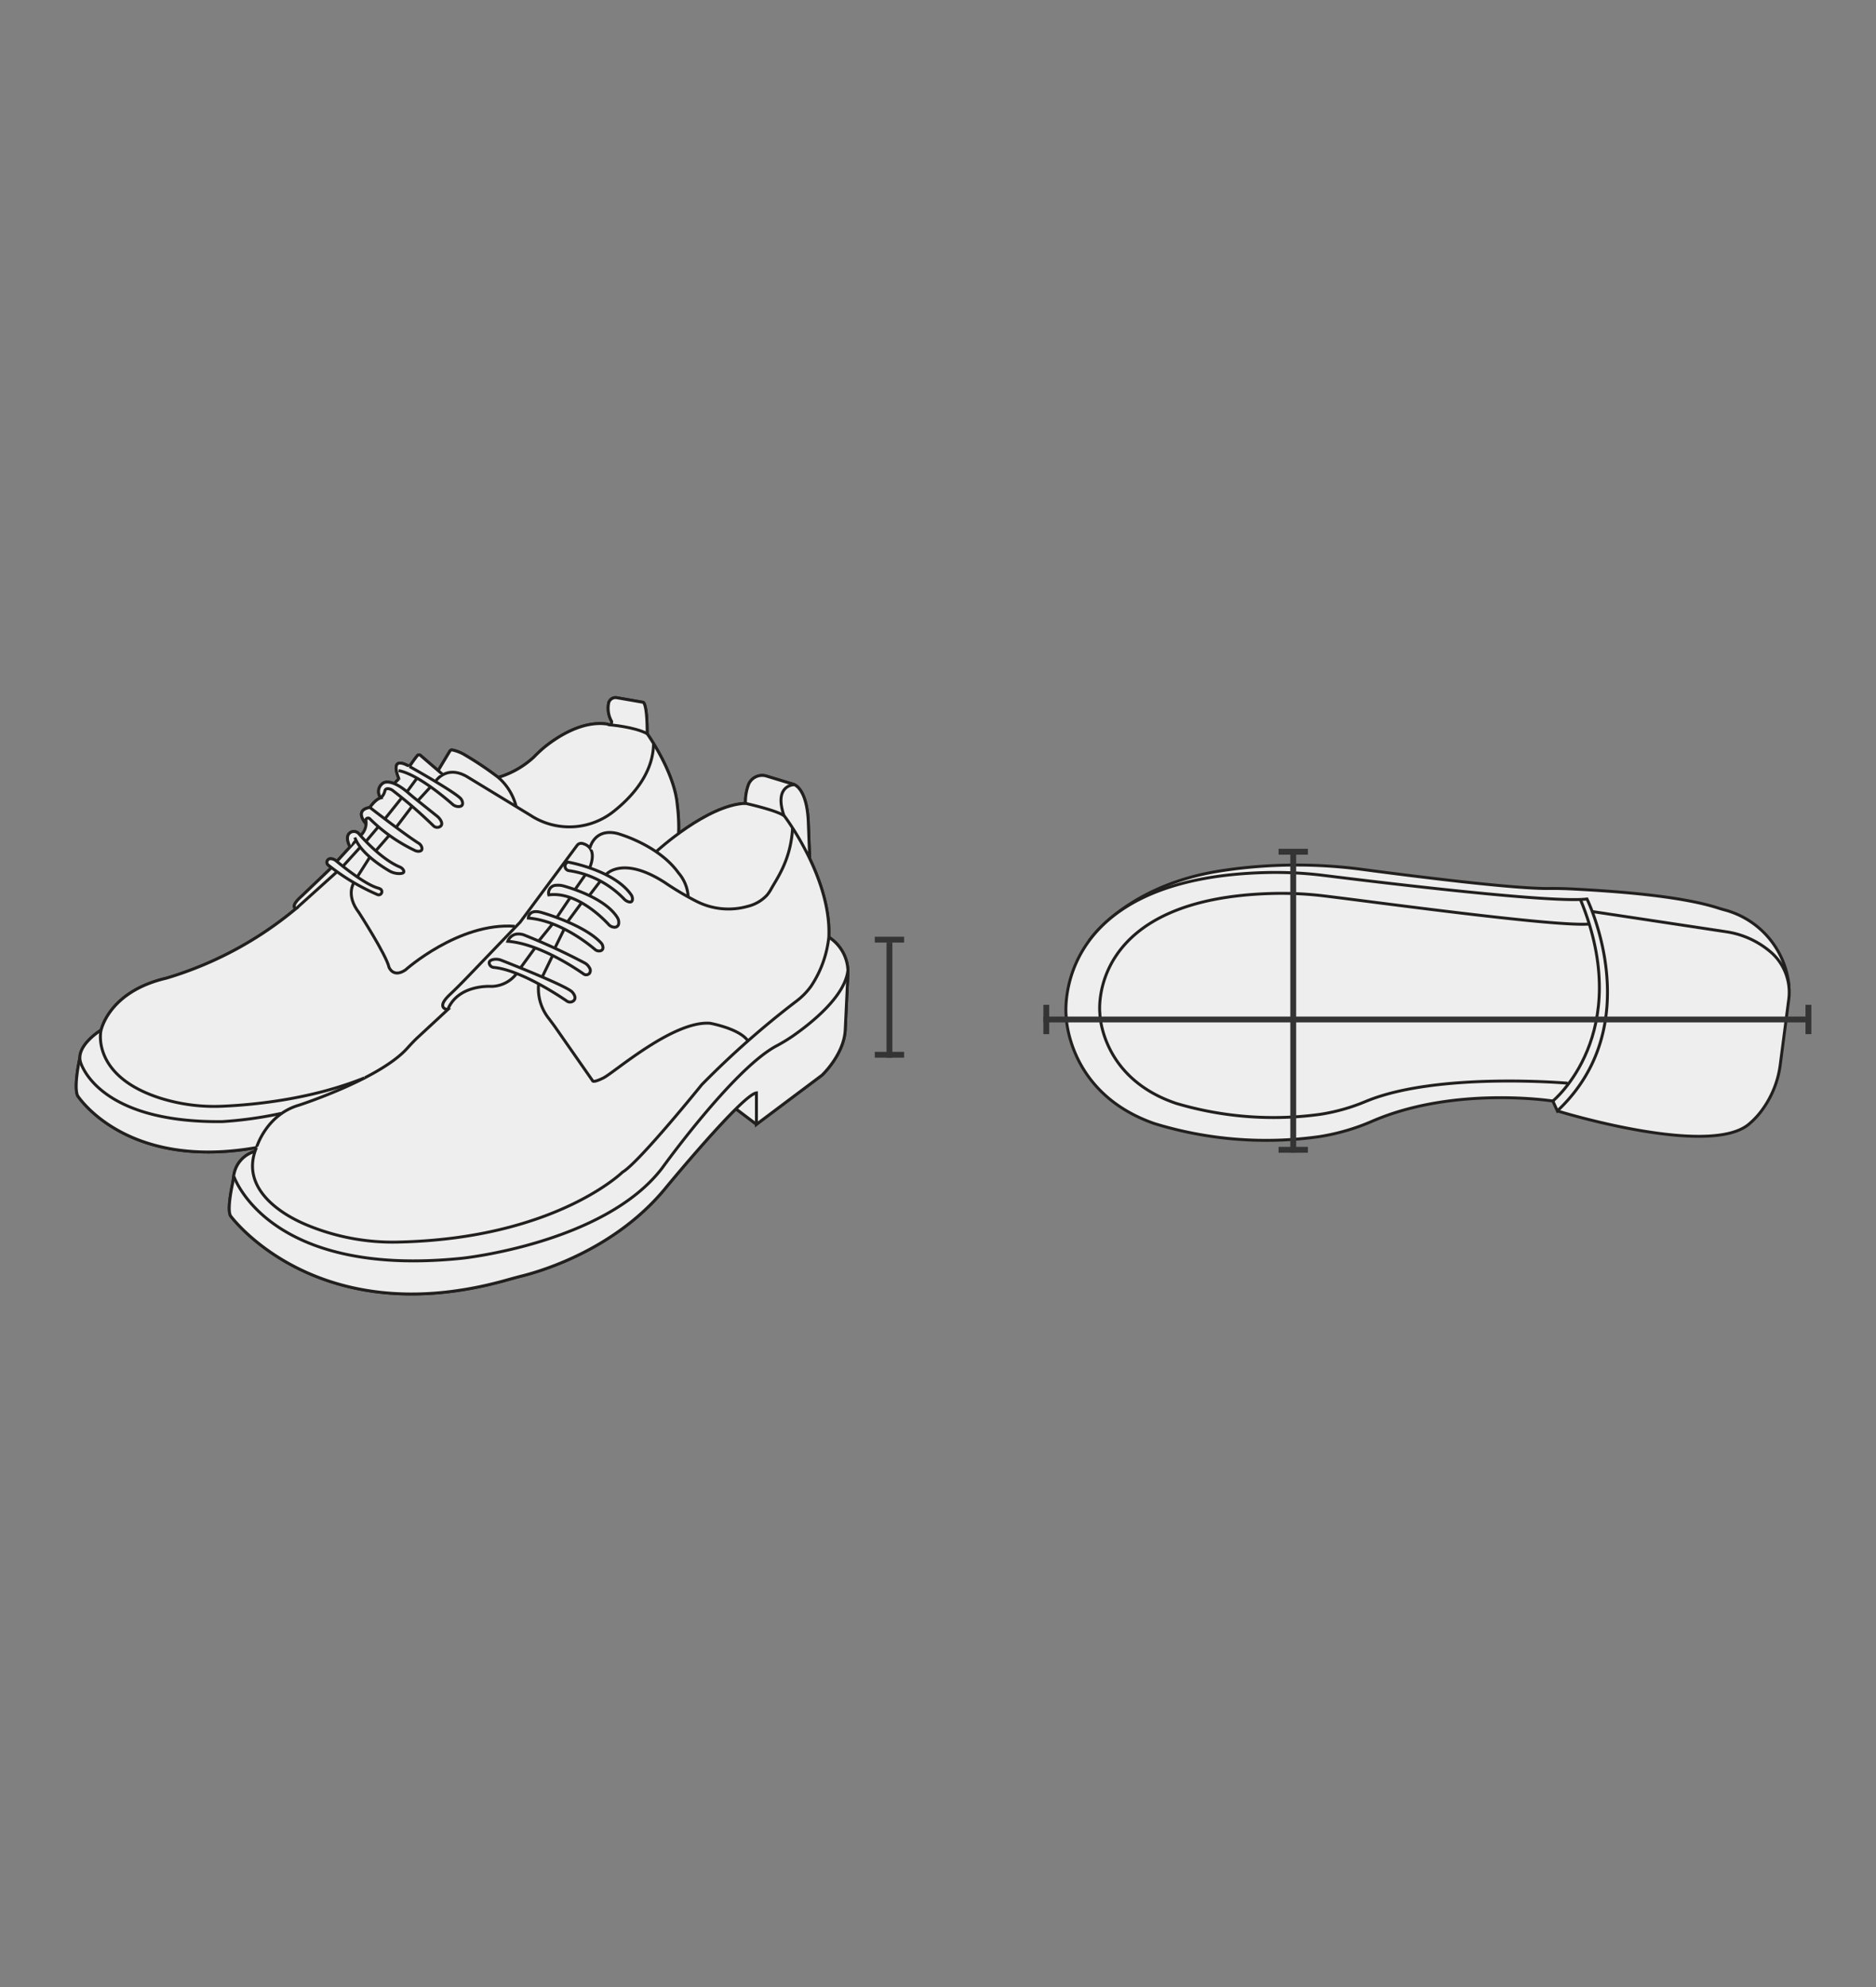 <svg xmlns="http://www.w3.org/2000/svg" width="320" height="339" viewBox="0 0 320 339">
  <rect x="0" y="0" width="320" height="339" fill="#808080" stroke="none"/>
  <g id="그룹_8015" data-name="그룹 8015" transform="translate(-20 -917)">
    <rect id="사각형_2301" data-name="사각형 2301" width="320" height="339" transform="translate(20 917)" fill="none"/>
    <g id="그룹_8013" data-name="그룹 8013" transform="translate(12293.095 -2949.77)">
      <g id="그룹_7928" data-name="그룹 7928" transform="translate(-24290.902 231.77)">
        <path id="패스_7228" data-name="패스 7228" d="M12833.93,3899.55s6.252-9.3,22.234-11.821a84.849,84.849,0,0,1,24.374-.259c9.863,1.309,26.022,3.318,31.791,3.246,1.4-.017,2.795.021,4.19.095,6.3.331,17.936,1.071,24.675,3.242.336.109.675.208,1.016.3a14.887,14.887,0,0,1,11.049,13.008" transform="translate(-630.287 -104.155)" fill="#eee" stroke="#221f1f" stroke-miterlimit="10" stroke-width="0.5"/>
        <g id="그룹_7926" data-name="그룹 7926" transform="translate(12030.808 3754)">
          <path id="패스_7229" data-name="패스 7229" d="M12263.035,3828.015l2.33-2.33.233-1.4,2.563.466.466,1.165-1.631,1.864-1.864,2.33-1.63-.7Z" transform="translate(-12213.06 -3809.161)" fill="#eee"/>
          <path id="패스_7230" data-name="패스 7230" d="M12255.457,3850.75l.7-1.165.465-2.563,3.029,1.631-3.262,2.1Z" transform="translate(-12207.112 -3827.003)" fill="#eee"/>
          <path id="패스_7231" data-name="패스 7231" d="M12281.439,3817.49l1.4-1.631,3.027-.232v1.165l-1.863,2.1Z" transform="translate(-12227.502 -3802.364)" fill="#eee"/>
          <path id="패스_7232" data-name="패스 7232" d="M12247.57,3865.05l-.232-1.863.932-.466.932.466.7-.233Z" transform="translate(-12200.74 -3839.323)" fill="#eee"/>
          <path id="패스_7233" data-name="패스 7233" d="M12232.723,3870.785l.465-.932,4.194-4.427.466.932-4.893,4.659Z" transform="translate(-12189.271 -3841.448)" fill="#eee"/>
          <path id="패스_7234" data-name="패스 7234" d="M12230.557,3827.3l16.541-18.173,12.582,3.262-25.861,18.872-3.262,1.4Z" transform="translate(-12187.569 -3797.266)" fill="#eee"/>
          <path id="패스_7235" data-name="패스 7235" d="M12552.1,4067.658l4.193-3.029.467,3.029-.932,2.8-3.729-2.8" transform="translate(-12439.913 -3997.781)" fill="#eee"/>
          <path id="패스_7236" data-name="패스 7236" d="M12510.955,3842.87l10.041-5.41,1.609-.182,6.289,2.1,1.631,3.029,2.1,3.728v1.165l-9.086,6.057-6.771,1.867Z" transform="translate(-12407.626 -3819.357)" fill="#eee"/>
          <path id="패스_7237" data-name="패스 7237" d="M12186.072,3835.513l22.6-20.969,16.542,4.427,19.8,5.825,2.33,2.33,6.989,16.774-4.659,11.184-44.035,17.008-33.549,6.756Z" transform="translate(-12141.688 -3801.514)" fill="#eee"/>
          <path id="패스_7238" data-name="패스 7238" d="M12254.381,3943.917a7.052,7.052,0,0,1,3.263,6.058l-.466,9.785c-.233,4.194-3.961,7.688-3.961,7.688l-11.183,8.388v-5.359c-2.331.233-15.378,16.076-15.378,16.076-8.46,10.427-20.906,14.208-24.574,15.133-.949.239-1.891.5-2.834.764-32.3,9-46.914-11-46.914-11-.533-.892.021-3.967.313-5.361.09-.43.151-.865.213-1.3a4.985,4.985,0,0,1,3.619-4.329" transform="translate(-12126.006 -3903.046)" fill="#eee" stroke="#221f1f" stroke-miterlimit="10" stroke-width="0.5"/>
          <path id="패스_7239" data-name="패스 7239" d="M12155.676,4004.607s5.746,17.51,39.063,14.015c0,0,24.23-2.563,34.016-15.377,0,0,12.087-16.835,19.435-20.8a29.151,29.151,0,0,0,2.771-1.668c3.169-2.2,9.149-6.913,9.487-11.436" transform="translate(-12128.804 -3923)" fill="#eee" stroke="#221f1f" stroke-miterlimit="10" stroke-width="0.5"/>
          <path id="패스_7240" data-name="패스 7240" d="M12031.43,3906.084s-1.088,4.816-.389,6.446c0,0,8.154,12.814,30.521,8.854,0,0,1.63-5.592,7.222-7.223,0,0,13.759-4.444,18.476-9.7.6-.664,1.206-1.316,1.861-1.922l5.059-4.684s-2.154-.2.358-2.562c1.179-1.111,2.313-2.27,3.435-3.44l8.555-8.91,9.714-13.1a.864.864,0,0,1,.9-.329c.918.223,2.46,1.05,1.269,4.111" transform="translate(-12030.807 -3844.634)" fill="#eee" stroke="#221f1f" stroke-miterlimit="10" stroke-width="0.5"/>
          <path id="패스_7241" data-name="패스 7241" d="M12037.328,4017.508s-4.25,2.569-3.551,5.365c0,0,2.563,10.484,24.23,10.252a67.855,67.855,0,0,0,10.018-1.4" transform="translate(-12033.076 -3960.8)" fill="#eee" stroke="#221f1f" stroke-miterlimit="10" stroke-width="0.5"/>
          <path id="패스_7242" data-name="패스 7242" d="M12317.709,3766.447l1.992-3.32a.4.4,0,0,1,.418-.192c.087.016.2.041.346.08a7.28,7.28,0,0,1,1.926.848,56.824,56.824,0,0,1,5.568,3.749,15.448,15.448,0,0,0,6.066-3.456,21.686,21.686,0,0,1,2.047-1.882c2.2-1.727,6.361-4.39,10.526-3.749,0,0,.7.466.7-.465a4.548,4.548,0,0,1-.5-3.181,1.214,1.214,0,0,1,1.379-.86l4.481.779s.7,0,.7,5.358c0,0,4.659,6.524,5.126,12.116a29.827,29.827,0,0,1,.234,4.893" transform="translate(-12255.967 -3754)" fill="#eee" stroke="#221f1f" stroke-miterlimit="10" stroke-width="0.5"/>
          <path id="패스_7243" data-name="패스 7243" d="M12490.928,3845.974s8.621-7.921,15.145-8.154" transform="translate(-12391.908 -3819.782)" fill="#eee" stroke="#221f1f" stroke-miterlimit="10" stroke-width="0.5"/>
          <path id="패스_7244" data-name="패스 7244" d="M12265.6,3829.767l-.234-6.058c-.232-6.057-2.562-6.523-2.562-6.523l-4.574-1.393a2.511,2.511,0,0,0-3.016,1.341,8.321,8.321,0,0,0-.564,3.312s6.291,1.4,6.756,2.33c0,0,7.922,10.485,7.457,20.5a18.624,18.624,0,0,1-3.014,8.341,11.87,11.87,0,0,1-2.479,2.545,151.1,151.1,0,0,0-16.178,14.277s-10.716,13.28-13.512,14.911c0,0-11.529,11.328-38.17,11.931a38.138,38.138,0,0,1-15.959-3.028c-5.756-2.48-10.873-7.039-8.312-13.1" transform="translate(-12140.489 -3802.409)" fill="#eee" stroke="#221f1f" stroke-miterlimit="10" stroke-width="0.5"/>
          <path id="패스_7245" data-name="패스 7245" d="M12365.342,3817.249a9.661,9.661,0,0,1,3.029,4.893" transform="translate(-12293.348 -3803.638)" fill="none" stroke="#221f1f" stroke-miterlimit="10" stroke-width="0.5"/>
          <path id="패스_7246" data-name="패스 7246" d="M12315.542,3796.868s1.864-3.029,5.593-.7l10.381,6.319c.164.1.327.2.491.307.089.056.216.134.376.227a12.135,12.135,0,0,0,13.584-1.074c2.893-2.29,6.73-6.313,6.777-11.559" transform="translate(-12254.266 -3782.558)" fill="none" stroke="#221f1f" stroke-miterlimit="10" stroke-width="0.5"/>
          <path id="패스_7247" data-name="패스 7247" d="M12453.686,3775.559s4.287.352,6.384,1.516" transform="translate(-12362.681 -3770.919)" fill="none" stroke="#221f1f" stroke-miterlimit="10" stroke-width="0.5"/>
          <path id="패스_7248" data-name="패스 7248" d="M12089.42,3888.7l-5.125,4.893c-2.1,1.864-.932,2.1-.932,2.1a62.268,62.268,0,0,1-22.133,11.882c-10.02,2.33-11.185,9.086-11.185,9.086s-1.56,7.626,10.12,11.368a30.675,30.675,0,0,0,10.709,1.383c5.341-.237,15.115-1.189,24.137-4.83" transform="translate(-12045.851 -3859.715)" fill="#eee" stroke="#221f1f" stroke-miterlimit="10" stroke-width="0.5"/>
          <line id="선_2826" data-name="선 2826" y1="3.613" x2="3.309" transform="translate(44.454 24.329)" fill="#eee" stroke="#221f1f" stroke-miterlimit="10" stroke-width="0.5"/>
          <path id="패스_7249" data-name="패스 7249" d="M12246.291,3862.733s-.977-1.618-.057-2.385a1.122,1.122,0,0,1,1.549.161c1.111,1.269,4.073,4.437,6.958,5.644a1.306,1.306,0,0,1,.585.454c.2.295.277.672-.639.682a3.412,3.412,0,0,1-1.765-.487c-1.49-.879-4.925-3.132-5.829-5.666" transform="translate(-12199.564 -3837.273)" fill="#eee" stroke="#221f1f" stroke-miterlimit="10" stroke-width="0.5"/>
          <path id="패스_7250" data-name="패스 7250" d="M12257.088,3843.834s-2.126-2.3.671-2.766c0,0,5.784,4.5,8.313,6.1a1.206,1.206,0,0,1,.555.762c.06.294-.014.595-.553.616a1.383,1.383,0,0,1-.658-.151,27.9,27.9,0,0,1-7.651-5.378.416.416,0,0,0-.705.145h0a2.931,2.931,0,0,1-.9,2.714" transform="translate(-12207.666 -3822.331)" fill="#eee" stroke="#221f1f" stroke-miterlimit="10" stroke-width="0.5"/>
          <path id="패스_7251" data-name="패스 7251" d="M12265.44,3823.65l.118-.118a2.325,2.325,0,0,0,.58-1.093c.09-.36.406-.393.688-.343a1.546,1.546,0,0,1,.688.323,78.82,78.82,0,0,1,6.877,5.969.926.926,0,0,0,1.132.169c.5-.307.295-.838.049-1.213a2.608,2.608,0,0,0-.562-.6l-3.73-2.984c-.4-.323-.8-.659-1.188-1-2.923-2.513-4.185-1.672-4.185-1.672a1.713,1.713,0,0,0-.466,2.563c-.932.233-1.864,1.631-1.864,1.631" transform="translate(-12213.482 -3806.544)" fill="#eee" stroke="#221f1f" stroke-miterlimit="10" stroke-width="0.5"/>
          <line id="선_2827" data-name="선 2827" y1="1.877" x2="1.792" transform="translate(54.242 12.796)" fill="none" stroke="#221f1f" stroke-miterlimit="10" stroke-width="0.5"/>
          <path id="패스_7252" data-name="패스 7252" d="M12284.877,3803.507s-1.959-4.258,1.77-2.162c0,0,.881-1.323,1.359-1.867a.357.357,0,0,1,.5-.032c.787.68,3.365,2.9,3.854,3.3" transform="translate(-12229.796 -3789.597)" fill="#eee" stroke="#221f1f" stroke-miterlimit="10" stroke-width="0.5"/>
          <path id="패스_7253" data-name="패스 7253" d="M12288.176,3808.588s6.908,3.861,8.582,5.321a1.391,1.391,0,0,1,.457.762c.068.34.007.735-.641.757a1.543,1.543,0,0,1-1.064-.4c-1.32-1.163-6.02-5.144-9.2-5.739" transform="translate(-12231.327 -3796.841)" fill="#eee" stroke="#221f1f" stroke-miterlimit="10" stroke-width="0.5"/>
          <line id="선_2828" data-name="선 2828" x1="2.179" y2="2.368" transform="translate(58.269 15.221)" fill="none" stroke="#221f1f" stroke-miterlimit="10" stroke-width="0.5"/>
          <line id="선_2829" data-name="선 2829" x1="2.75" y2="3.627" transform="translate(54.566 18.504)" fill="none" stroke="#221f1f" stroke-miterlimit="10" stroke-width="0.5"/>
          <line id="선_2830" data-name="선 2830" x1="2.289" y2="2.635" transform="translate(51.095 23.5)" fill="none" stroke="#221f1f" stroke-miterlimit="10" stroke-width="0.5"/>
          <line id="선_2831" data-name="선 2831" x1="2.152" y2="3.382" transform="translate(47.941 27.201)" fill="none" stroke="#221f1f" stroke-miterlimit="10" stroke-width="0.5"/>
          <path id="패스_7254" data-name="패스 7254" d="M12454.652,3871.779a6.756,6.756,0,0,0-1.631-3.961c-3.494-4.892-10.483-6.756-10.483-6.756-3.96-.932-4.661,2.563-4.661,2.563" transform="translate(-12350.274 -3837.897)" fill="#eee" stroke="#221f1f" stroke-miterlimit="10" stroke-width="0.5"/>
          <path id="패스_7255" data-name="패스 7255" d="M12591.724,3823s-3.6-.026-1.782,5.309" transform="translate(-12469.211 -3808.154)" fill="none" stroke="#221f1f" stroke-miterlimit="10" stroke-width="0.5"/>
          <path id="패스_7256" data-name="패스 7256" d="M12450.872,3865.228s2.795-3.262,10.019,1.4a49.55,49.55,0,0,0,5.405,3.206,12.029,12.029,0,0,0,8.727.842,6.6,6.6,0,0,0,3.289-1.92,6.271,6.271,0,0,0,.655-.962c1.027-1.864,3.413-5.045,3.7-10.485" transform="translate(-12360.473 -3835.074)" fill="none" stroke="#221f1f" stroke-miterlimit="10" stroke-width="0.5"/>
          <path id="패스_7257" data-name="패스 7257" d="M12418.767,3884.373s7.792,1.335,10.754,5.53a1.283,1.283,0,0,1,.256.809c-.018.31-.169.608-.754.406a1.726,1.726,0,0,1-.681-.452,16.311,16.311,0,0,0-9.4-4.832.758.758,0,0,1-.213-1.447Z" transform="translate(-12334.893 -3856.316)" fill="#eee" stroke="#221f1f" stroke-miterlimit="10" stroke-width="0.5"/>
          <path id="패스_7258" data-name="패스 7258" d="M12405.279,3904.343a1.311,1.311,0,0,1,1.35-1.636,3.21,3.21,0,0,1,1.173.119c1.585.442,7.151,2.185,9.155,5.36a1.529,1.529,0,0,1,.248.963.689.689,0,0,1-.793.708,1.362,1.362,0,0,1-.917-.454C12414.375,3908.189,12409.914,3903.739,12405.279,3904.343Z" transform="translate(-12324.666 -3870.694)" fill="#eee" stroke="#221f1f" stroke-miterlimit="10" stroke-width="0.5"/>
          <path id="패스_7259" data-name="패스 7259" d="M12389.161,3924.726s0-1.631,2.33-.932c0,0,7.148,2.01,10.071,5.157a1.21,1.21,0,0,1,.32.679.557.557,0,0,1-.467.689,1.055,1.055,0,0,1-.888-.248C12399.322,3929.043,12394.416,3925.131,12389.161,3924.726Z" transform="translate(-12312.042 -3887.117)" fill="#eee" stroke="#221f1f" stroke-miterlimit="10" stroke-width="0.5"/>
          <path id="패스_7260" data-name="패스 7260" d="M12372.922,3942.611a1.861,1.861,0,0,1,1.852-1.249,2.773,2.773,0,0,1,1.059.227,106.392,106.392,0,0,1,10.271,4.756,2.088,2.088,0,0,1,.72.748.842.842,0,0,1,.007,1,.753.753,0,0,1-.99.086C12384.307,3947.1,12378.176,3943.016,12372.922,3942.611Z" transform="translate(-12299.297 -3901.042)" fill="#eee" stroke="#221f1f" stroke-miterlimit="10" stroke-width="0.5"/>
          <path id="패스_7261" data-name="패스 7261" d="M12358.177,3962.119c-.061-.272.041-.562.626-.7a2.4,2.4,0,0,1,1.426.119c2.247.882,11.045,4.373,12.059,5.388,0,0,.908.907.287,1.5a.938.938,0,0,1-1.173.068c-1.681-1.148-8.039-5.31-12.462-5.737A.854.854,0,0,1,12358.177,3962.119Z" transform="translate(-12287.713 -3916.734)" fill="#eee" stroke="#221f1f" stroke-miterlimit="10" stroke-width="0.5"/>
          <line id="선_2832" data-name="선 2832" x1="1.813" y2="2.367" transform="translate(87.603 31.281)" fill="none" stroke="#221f1f" stroke-miterlimit="10" stroke-width="0.5"/>
          <line id="선_2833" data-name="선 2833" x1="2.406" y2="3.258" transform="translate(83.8 34.992)" fill="none" stroke="#221f1f" stroke-miterlimit="10" stroke-width="0.5"/>
          <line id="선_2834" data-name="선 2834" x1="1.56" y2="3.185" transform="translate(81.641 39.56)" fill="none" stroke="#221f1f" stroke-miterlimit="10" stroke-width="0.5"/>
          <line id="선_2835" data-name="선 2835" x1="1.778" y2="3.659" transform="translate(79.488 43.994)" fill="none" stroke="#221f1f" stroke-miterlimit="10" stroke-width="0.5"/>
          <path id="패스_7262" data-name="패스 7262" d="M12397.137,3980.91a8.187,8.187,0,0,0,1.768,5.941c.369.5.745.987,1.1,1.494l6.326,9.067s0,.465,1.864-.466,11.882-9.786,18.173-9.319c0,0,5.022.891,6.471,3.009" transform="translate(-12318.26 -3932.078)" fill="none" stroke="#221f1f" stroke-miterlimit="10" stroke-width="0.5"/>
          <line id="선_2836" data-name="선 2836" x1="1.804" y2="2.588" transform="translate(85.078 30.165)" fill="none" stroke="#221f1f" stroke-miterlimit="10" stroke-width="0.5"/>
          <line id="선_2837" data-name="선 2837" x1="2.303" y2="3.413" transform="translate(81.966 34.104)" fill="none" stroke="#221f1f" stroke-miterlimit="10" stroke-width="0.5"/>
          <line id="선_2838" data-name="선 2838" x1="2.389" y2="2.946" transform="translate(78.877 38.591)" fill="none" stroke="#221f1f" stroke-miterlimit="10" stroke-width="0.5"/>
          <line id="선_2839" data-name="선 2839" x1="2.444" y2="3.362" transform="translate(75.782 42.745)" fill="none" stroke="#221f1f" stroke-miterlimit="10" stroke-width="0.5"/>
          <path id="패스_7263" data-name="패스 7263" d="M12337.035,3972.7a5.5,5.5,0,0,1-4.295,2.194s-5.658-.422-7.455,3.96" transform="translate(-12261.913 -3925.632)" fill="none" stroke="#221f1f" stroke-miterlimit="10" stroke-width="0.5"/>
          <line id="선_2840" data-name="선 2840" y1="6.291" x2="6.99" transform="translate(37.512 29.688)" fill="#eee" stroke="#221f1f" stroke-miterlimit="10" stroke-width="0.5"/>
          <line id="선_2841" data-name="선 2841" y1="3.272" x2="2.974" transform="translate(45.488 25.502)" fill="#eee" stroke="#221f1f" stroke-miterlimit="10" stroke-width="0.5"/>
          <line id="선_2842" data-name="선 2842" y1="2.481" x2="2.091" transform="translate(49.421 22.054)" fill="#eee" stroke="#221f1f" stroke-miterlimit="10" stroke-width="0.5"/>
          <line id="선_2843" data-name="선 2843" y1="3.608" x2="2.887" transform="translate(52.646 17.085)" fill="#eee" stroke="#221f1f" stroke-miterlimit="10" stroke-width="0.5"/>
          <line id="선_2844" data-name="선 2844" y1="2.323" x2="1.713" transform="translate(56.42 13.735)" fill="none" stroke="#221f1f" stroke-miterlimit="10" stroke-width="0.5"/>
          <line id="선_2845" data-name="선 2845" x1="1.251" y2="1.885" transform="translate(58.691 10.912)" fill="#eee"/>
          <line id="선_2846" data-name="선 2846" x2="3.495" y2="2.641" transform="translate(112.533 70.149)" fill="#eee" stroke="#221f1f" stroke-miterlimit="10" stroke-width="0.5"/>
          <path id="패스_7264" data-name="패스 7264" d="M12249.27,3900.628s-1.477,2.094.854,5.122c0,0,4.66,7.222,5.125,9.319,0,0,.7,1.864,2.795.466,0,0,9.088-8.155,18.64-7.456" transform="translate(-12201.895 -3869.073)" fill="#eee" stroke="#221f1f" stroke-miterlimit="10" stroke-width="0.5"/>
          <path id="패스_7265" data-name="패스 7265" d="M12230.174,3881.7a1.545,1.545,0,0,1,.941.369c1.114.926,4.971,4.04,7.146,4.633a2.469,2.469,0,0,1,.35.136.54.54,0,0,1-.445.983,36.8,36.8,0,0,1-8.387-5.03.608.608,0,0,1,.361-1.093Z" transform="translate(-12186.771 -3854.216)" fill="#eee" stroke="#221f1f" stroke-miterlimit="10" stroke-width="0.5"/>
          <path id="패스_7266" data-name="패스 7266" d="M12520.765,3853.26" transform="translate(-12415.325 -3831.899)" fill="#eee"/>
        </g>
        <g id="그룹_7927" data-name="그룹 7927" transform="translate(12030.808 3754)">
          <path id="패스_7267" data-name="패스 7267" d="M12263.035,3828.015l2.33-2.33.233-1.4,2.563.466.466,1.165-1.631,1.864-1.864,2.33-1.63-.7Z" transform="translate(-12213.06 -3809.161)" fill="#eee"/>
          <path id="패스_7268" data-name="패스 7268" d="M12255.457,3850.75l.7-1.165.465-2.563,3.029,1.631-3.262,2.1Z" transform="translate(-12207.112 -3827.003)" fill="#eee"/>
          <path id="패스_7269" data-name="패스 7269" d="M12281.439,3817.49l1.4-1.631,3.027-.232v1.165l-1.863,2.1Z" transform="translate(-12227.502 -3802.364)" fill="#eee"/>
          <path id="패스_7270" data-name="패스 7270" d="M12247.57,3865.05l-.232-1.863.932-.466.932.466.7-.233Z" transform="translate(-12200.74 -3839.323)" fill="#eee"/>
          <path id="패스_7271" data-name="패스 7271" d="M12232.723,3870.785l.465-.932,4.194-4.427.466.932-4.893,4.659Z" transform="translate(-12189.271 -3841.448)" fill="#eee"/>
          <path id="패스_7272" data-name="패스 7272" d="M12230.557,3827.3l16.541-18.173,12.582,3.262-25.861,18.872-3.262,1.4Z" transform="translate(-12187.569 -3797.266)" fill="#eee"/>
          <path id="패스_7273" data-name="패스 7273" d="M12552.1,4067.658l4.193-3.029.467,3.029-.932,2.8-3.729-2.8" transform="translate(-12439.913 -3997.781)" fill="#eee"/>
          <path id="패스_7274" data-name="패스 7274" d="M12510.955,3842.87l10.041-5.41,1.609-.182,6.289,2.1,1.631,3.029,2.1,3.728v1.165l-9.086,6.057-6.771,1.867Z" transform="translate(-12407.626 -3819.357)" fill="#eee"/>
          <path id="패스_7275" data-name="패스 7275" d="M12186.072,3835.513l22.6-20.969,16.542,4.427,19.8,5.825,2.33,2.33,6.989,16.774-4.659,11.184-44.035,17.008-33.549,6.756Z" transform="translate(-12141.688 -3801.514)" fill="#eee"/>
          <path id="패스_7276" data-name="패스 7276" d="M12254.381,3943.917a7.052,7.052,0,0,1,3.263,6.058l-.466,9.785c-.233,4.194-3.961,7.688-3.961,7.688l-11.183,8.388v-5.359c-2.331.233-15.378,16.076-15.378,16.076-8.46,10.427-20.906,14.208-24.574,15.133-.949.239-1.891.5-2.834.764-32.3,9-46.914-11-46.914-11-.533-.892.021-3.967.313-5.361.09-.43.151-.865.213-1.3a4.985,4.985,0,0,1,3.619-4.329" transform="translate(-12126.006 -3903.046)" fill="#eee" stroke="#221f1f" stroke-miterlimit="10" stroke-width="0.5"/>
          <path id="패스_7277" data-name="패스 7277" d="M12155.676,4004.607s5.746,17.51,39.063,14.015c0,0,24.23-2.563,34.016-15.377,0,0,12.087-16.835,19.435-20.8a29.151,29.151,0,0,0,2.771-1.668c3.169-2.2,9.149-6.913,9.487-11.436" transform="translate(-12128.804 -3923)" fill="#eee" stroke="#221f1f" stroke-miterlimit="10" stroke-width="0.5"/>
          <path id="패스_7278" data-name="패스 7278" d="M12031.43,3906.084s-1.088,4.816-.389,6.446c0,0,8.154,12.814,30.521,8.854,0,0,1.63-5.592,7.222-7.223,0,0,13.759-4.444,18.476-9.7.6-.664,1.206-1.316,1.861-1.922l5.059-4.684s-2.154-.2.358-2.562c1.179-1.111,2.313-2.27,3.435-3.44l8.555-8.91,9.714-13.1a.864.864,0,0,1,.9-.329c.918.223,2.46,1.05,1.269,4.111" transform="translate(-12030.807 -3844.634)" fill="#eee" stroke="#221f1f" stroke-miterlimit="10" stroke-width="0.5"/>
          <path id="패스_7279" data-name="패스 7279" d="M12037.328,4017.508s-4.25,2.569-3.551,5.365c0,0,2.563,10.484,24.23,10.252a67.855,67.855,0,0,0,10.018-1.4" transform="translate(-12033.076 -3960.8)" fill="#eee" stroke="#221f1f" stroke-miterlimit="10" stroke-width="0.5"/>
          <path id="패스_7280" data-name="패스 7280" d="M12317.709,3766.447l1.992-3.32a.4.4,0,0,1,.418-.192c.087.016.2.041.346.08a7.28,7.28,0,0,1,1.926.848,56.824,56.824,0,0,1,5.568,3.749,15.448,15.448,0,0,0,6.066-3.456,21.686,21.686,0,0,1,2.047-1.882c2.2-1.727,6.361-4.39,10.526-3.749,0,0,.7.466.7-.465a4.548,4.548,0,0,1-.5-3.181,1.214,1.214,0,0,1,1.379-.86l4.481.779s.7,0,.7,5.358c0,0,4.659,6.524,5.126,12.116a29.827,29.827,0,0,1,.234,4.893" transform="translate(-12255.967 -3754)" fill="#eee" stroke="#221f1f" stroke-miterlimit="10" stroke-width="0.5"/>
          <path id="패스_7281" data-name="패스 7281" d="M12490.928,3845.974s8.621-7.921,15.145-8.154" transform="translate(-12391.908 -3819.782)" fill="#eee" stroke="#221f1f" stroke-miterlimit="10" stroke-width="0.5"/>
          <path id="패스_7282" data-name="패스 7282" d="M12265.6,3829.767l-.234-6.058c-.232-6.057-2.562-6.523-2.562-6.523l-4.574-1.393a2.511,2.511,0,0,0-3.016,1.341,8.321,8.321,0,0,0-.564,3.312s6.291,1.4,6.756,2.33c0,0,7.922,10.485,7.457,20.5a18.624,18.624,0,0,1-3.014,8.341,11.87,11.87,0,0,1-2.479,2.545,151.1,151.1,0,0,0-16.178,14.277s-10.716,13.28-13.512,14.911c0,0-11.529,11.328-38.17,11.931a38.138,38.138,0,0,1-15.959-3.028c-5.756-2.48-10.873-7.039-8.312-13.1" transform="translate(-12140.489 -3802.409)" fill="#eee" stroke="#221f1f" stroke-miterlimit="10" stroke-width="0.5"/>
          <path id="패스_7283" data-name="패스 7283" d="M12365.342,3817.249a9.661,9.661,0,0,1,3.029,4.893" transform="translate(-12293.348 -3803.638)" fill="none" stroke="#221f1f" stroke-miterlimit="10" stroke-width="0.5"/>
          <path id="패스_7284" data-name="패스 7284" d="M12315.542,3796.868s1.864-3.029,5.593-.7l10.381,6.319c.164.1.327.2.491.307.089.056.216.134.376.227a12.135,12.135,0,0,0,13.584-1.074c2.893-2.29,6.73-6.313,6.777-11.559" transform="translate(-12254.266 -3782.558)" fill="none" stroke="#221f1f" stroke-miterlimit="10" stroke-width="0.5"/>
          <path id="패스_7285" data-name="패스 7285" d="M12453.686,3775.559s4.287.352,6.384,1.516" transform="translate(-12362.681 -3770.919)" fill="none" stroke="#221f1f" stroke-miterlimit="10" stroke-width="0.5"/>
          <path id="패스_7286" data-name="패스 7286" d="M12089.42,3888.7l-5.125,4.893c-2.1,1.864-.932,2.1-.932,2.1a62.268,62.268,0,0,1-22.133,11.882c-10.02,2.33-11.185,9.086-11.185,9.086s-1.56,7.626,10.12,11.368a30.675,30.675,0,0,0,10.709,1.383c5.341-.237,15.115-1.189,24.137-4.83" transform="translate(-12045.851 -3859.715)" fill="#eee" stroke="#221f1f" stroke-miterlimit="10" stroke-width="0.5"/>
          <line id="선_2847" data-name="선 2847" y1="3.613" x2="3.309" transform="translate(44.454 24.329)" fill="#eee" stroke="#221f1f" stroke-miterlimit="10" stroke-width="0.5"/>
          <path id="패스_7287" data-name="패스 7287" d="M12246.291,3862.733s-.977-1.618-.057-2.385a1.122,1.122,0,0,1,1.549.161c1.111,1.269,4.073,4.437,6.958,5.644a1.306,1.306,0,0,1,.585.454c.2.295.277.672-.639.682a3.412,3.412,0,0,1-1.765-.487c-1.49-.879-4.925-3.132-5.829-5.666" transform="translate(-12199.564 -3837.273)" fill="#eee" stroke="#221f1f" stroke-miterlimit="10" stroke-width="0.5"/>
          <path id="패스_7288" data-name="패스 7288" d="M12257.088,3843.834s-2.126-2.3.671-2.766c0,0,5.784,4.5,8.313,6.1a1.206,1.206,0,0,1,.555.762c.06.294-.014.595-.553.616a1.383,1.383,0,0,1-.658-.151,27.9,27.9,0,0,1-7.651-5.378.416.416,0,0,0-.705.145h0a2.931,2.931,0,0,1-.9,2.714" transform="translate(-12207.666 -3822.331)" fill="#eee" stroke="#221f1f" stroke-miterlimit="10" stroke-width="0.5"/>
          <path id="패스_7289" data-name="패스 7289" d="M12265.44,3823.65l.118-.118a2.325,2.325,0,0,0,.58-1.093c.09-.36.406-.393.688-.343a1.546,1.546,0,0,1,.688.323,78.82,78.82,0,0,1,6.877,5.969.926.926,0,0,0,1.132.169c.5-.307.295-.838.049-1.213a2.608,2.608,0,0,0-.562-.6l-3.73-2.984c-.4-.323-.8-.659-1.188-1-2.923-2.513-4.185-1.672-4.185-1.672a1.713,1.713,0,0,0-.466,2.563c-.932.233-1.864,1.631-1.864,1.631" transform="translate(-12213.482 -3806.544)" fill="#eee" stroke="#221f1f" stroke-miterlimit="10" stroke-width="0.5"/>
          <line id="선_2848" data-name="선 2848" y1="1.877" x2="1.792" transform="translate(54.242 12.796)" fill="none" stroke="#221f1f" stroke-miterlimit="10" stroke-width="0.5"/>
          <path id="패스_7290" data-name="패스 7290" d="M12284.877,3803.507s-1.959-4.258,1.77-2.162c0,0,.881-1.323,1.359-1.867a.357.357,0,0,1,.5-.032c.787.68,3.365,2.9,3.854,3.3" transform="translate(-12229.796 -3789.597)" fill="#eee" stroke="#221f1f" stroke-miterlimit="10" stroke-width="0.5"/>
          <path id="패스_7291" data-name="패스 7291" d="M12288.176,3808.588s6.908,3.861,8.582,5.321a1.391,1.391,0,0,1,.457.762c.068.34.007.735-.641.757a1.543,1.543,0,0,1-1.064-.4c-1.32-1.163-6.02-5.144-9.2-5.739" transform="translate(-12231.327 -3796.841)" fill="#eee" stroke="#221f1f" stroke-miterlimit="10" stroke-width="0.5"/>
          <line id="선_2849" data-name="선 2849" x1="2.179" y2="2.368" transform="translate(58.269 15.221)" fill="none" stroke="#221f1f" stroke-miterlimit="10" stroke-width="0.5"/>
          <line id="선_2850" data-name="선 2850" x1="2.75" y2="3.627" transform="translate(54.566 18.504)" fill="none" stroke="#221f1f" stroke-miterlimit="10" stroke-width="0.5"/>
          <line id="선_2851" data-name="선 2851" x1="2.289" y2="2.635" transform="translate(51.095 23.5)" fill="none" stroke="#221f1f" stroke-miterlimit="10" stroke-width="0.5"/>
          <line id="선_2852" data-name="선 2852" x1="2.152" y2="3.382" transform="translate(47.941 27.201)" fill="none" stroke="#221f1f" stroke-miterlimit="10" stroke-width="0.5"/>
          <path id="패스_7292" data-name="패스 7292" d="M12454.652,3871.779a6.756,6.756,0,0,0-1.631-3.961c-3.494-4.892-10.483-6.756-10.483-6.756-3.96-.932-4.661,2.563-4.661,2.563" transform="translate(-12350.274 -3837.897)" fill="#eee" stroke="#221f1f" stroke-miterlimit="10" stroke-width="0.5"/>
          <path id="패스_7293" data-name="패스 7293" d="M12591.724,3823s-3.6-.026-1.782,5.309" transform="translate(-12469.211 -3808.154)" fill="none" stroke="#221f1f" stroke-miterlimit="10" stroke-width="0.5"/>
          <path id="패스_7294" data-name="패스 7294" d="M12450.872,3865.228s2.795-3.262,10.019,1.4a49.55,49.55,0,0,0,5.405,3.206,12.029,12.029,0,0,0,8.727.842,6.6,6.6,0,0,0,3.289-1.92,6.271,6.271,0,0,0,.655-.962c1.027-1.864,3.413-5.045,3.7-10.485" transform="translate(-12360.473 -3835.074)" fill="none" stroke="#221f1f" stroke-miterlimit="10" stroke-width="0.5"/>
          <path id="패스_7295" data-name="패스 7295" d="M12418.767,3884.373s7.792,1.335,10.754,5.53a1.283,1.283,0,0,1,.256.809c-.018.31-.169.608-.754.406a1.726,1.726,0,0,1-.681-.452,16.311,16.311,0,0,0-9.4-4.832.758.758,0,0,1-.213-1.447Z" transform="translate(-12334.893 -3856.316)" fill="#eee" stroke="#221f1f" stroke-miterlimit="10" stroke-width="0.5"/>
          <path id="패스_7296" data-name="패스 7296" d="M12405.279,3904.343a1.311,1.311,0,0,1,1.35-1.636,3.21,3.21,0,0,1,1.173.119c1.585.442,7.151,2.185,9.155,5.36a1.529,1.529,0,0,1,.248.963.689.689,0,0,1-.793.708,1.362,1.362,0,0,1-.917-.454C12414.375,3908.189,12409.914,3903.739,12405.279,3904.343Z" transform="translate(-12324.666 -3870.694)" fill="#eee" stroke="#221f1f" stroke-miterlimit="10" stroke-width="0.5"/>
          <path id="패스_7297" data-name="패스 7297" d="M12389.161,3924.726s0-1.631,2.33-.932c0,0,7.148,2.01,10.071,5.157a1.21,1.21,0,0,1,.32.679.557.557,0,0,1-.467.689,1.055,1.055,0,0,1-.888-.248C12399.322,3929.043,12394.416,3925.131,12389.161,3924.726Z" transform="translate(-12312.042 -3887.117)" fill="#eee" stroke="#221f1f" stroke-miterlimit="10" stroke-width="0.5"/>
          <path id="패스_7298" data-name="패스 7298" d="M12372.922,3942.611a1.861,1.861,0,0,1,1.852-1.249,2.773,2.773,0,0,1,1.059.227,106.392,106.392,0,0,1,10.271,4.756,2.088,2.088,0,0,1,.72.748.842.842,0,0,1,.007,1,.753.753,0,0,1-.99.086C12384.307,3947.1,12378.176,3943.016,12372.922,3942.611Z" transform="translate(-12299.297 -3901.042)" fill="#eee" stroke="#221f1f" stroke-miterlimit="10" stroke-width="0.5"/>
          <path id="패스_7299" data-name="패스 7299" d="M12358.177,3962.119c-.061-.272.041-.562.626-.7a2.4,2.4,0,0,1,1.426.119c2.247.882,11.045,4.373,12.059,5.388,0,0,.908.907.287,1.5a.938.938,0,0,1-1.173.068c-1.681-1.148-8.039-5.31-12.462-5.737A.854.854,0,0,1,12358.177,3962.119Z" transform="translate(-12287.713 -3916.734)" fill="#eee" stroke="#221f1f" stroke-miterlimit="10" stroke-width="0.5"/>
          <line id="선_2853" data-name="선 2853" x1="1.813" y2="2.367" transform="translate(87.603 31.281)" fill="none" stroke="#221f1f" stroke-miterlimit="10" stroke-width="0.5"/>
          <line id="선_2854" data-name="선 2854" x1="2.406" y2="3.258" transform="translate(83.8 34.992)" fill="none" stroke="#221f1f" stroke-miterlimit="10" stroke-width="0.5"/>
          <line id="선_2855" data-name="선 2855" x1="1.56" y2="3.185" transform="translate(81.641 39.56)" fill="none" stroke="#221f1f" stroke-miterlimit="10" stroke-width="0.5"/>
          <line id="선_2856" data-name="선 2856" x1="1.778" y2="3.659" transform="translate(79.488 43.994)" fill="none" stroke="#221f1f" stroke-miterlimit="10" stroke-width="0.5"/>
          <path id="패스_7300" data-name="패스 7300" d="M12397.137,3980.91a8.187,8.187,0,0,0,1.768,5.941c.369.5.745.987,1.1,1.494l6.326,9.067s0,.465,1.864-.466,11.882-9.786,18.173-9.319c0,0,5.022.891,6.471,3.009" transform="translate(-12318.26 -3932.078)" fill="none" stroke="#221f1f" stroke-miterlimit="10" stroke-width="0.5"/>
          <line id="선_2857" data-name="선 2857" x1="1.804" y2="2.588" transform="translate(85.078 30.165)" fill="none" stroke="#221f1f" stroke-miterlimit="10" stroke-width="0.5"/>
          <line id="선_2858" data-name="선 2858" x1="2.303" y2="3.413" transform="translate(81.966 34.104)" fill="none" stroke="#221f1f" stroke-miterlimit="10" stroke-width="0.5"/>
          <line id="선_2859" data-name="선 2859" x1="2.389" y2="2.946" transform="translate(78.877 38.591)" fill="none" stroke="#221f1f" stroke-miterlimit="10" stroke-width="0.5"/>
          <line id="선_2860" data-name="선 2860" x1="2.444" y2="3.362" transform="translate(75.782 42.745)" fill="none" stroke="#221f1f" stroke-miterlimit="10" stroke-width="0.5"/>
          <path id="패스_7301" data-name="패스 7301" d="M12337.035,3972.7a5.5,5.5,0,0,1-4.295,2.194s-5.658-.422-7.455,3.96" transform="translate(-12261.913 -3925.632)" fill="none" stroke="#221f1f" stroke-miterlimit="10" stroke-width="0.5"/>
          <line id="선_2861" data-name="선 2861" y1="6.291" x2="6.99" transform="translate(37.512 29.688)" fill="#eee" stroke="#221f1f" stroke-miterlimit="10" stroke-width="0.5"/>
          <line id="선_2862" data-name="선 2862" y1="3.272" x2="2.974" transform="translate(45.488 25.502)" fill="#eee" stroke="#221f1f" stroke-miterlimit="10" stroke-width="0.5"/>
          <line id="선_2863" data-name="선 2863" y1="2.481" x2="2.091" transform="translate(49.421 22.054)" fill="#eee" stroke="#221f1f" stroke-miterlimit="10" stroke-width="0.5"/>
          <line id="선_2864" data-name="선 2864" y1="3.608" x2="2.887" transform="translate(52.646 17.085)" fill="#eee" stroke="#221f1f" stroke-miterlimit="10" stroke-width="0.5"/>
          <line id="선_2865" data-name="선 2865" y1="2.323" x2="1.713" transform="translate(56.42 13.735)" fill="none" stroke="#221f1f" stroke-miterlimit="10" stroke-width="0.5"/>
          <line id="선_2866" data-name="선 2866" x1="1.251" y2="1.885" transform="translate(58.691 10.912)" fill="#eee"/>
          <line id="선_2867" data-name="선 2867" x2="3.495" y2="2.641" transform="translate(112.533 70.149)" fill="#eee" stroke="#221f1f" stroke-miterlimit="10" stroke-width="0.5"/>
          <path id="패스_7302" data-name="패스 7302" d="M12249.27,3900.628s-1.477,2.094.854,5.122c0,0,4.66,7.222,5.125,9.319,0,0,.7,1.864,2.795.466,0,0,9.088-8.155,18.64-7.456" transform="translate(-12201.895 -3869.073)" fill="#eee" stroke="#221f1f" stroke-miterlimit="10" stroke-width="0.5"/>
          <path id="패스_7303" data-name="패스 7303" d="M12230.174,3881.7a1.545,1.545,0,0,1,.941.369c1.114.926,4.971,4.04,7.146,4.633a2.469,2.469,0,0,1,.35.136.54.54,0,0,1-.445.983,36.8,36.8,0,0,1-8.387-5.03.608.608,0,0,1,.361-1.093Z" transform="translate(-12186.771 -3854.216)" fill="#eee" stroke="#221f1f" stroke-miterlimit="10" stroke-width="0.5"/>
          <path id="패스_7304" data-name="패스 7304" d="M12520.765,3853.26" transform="translate(-12415.325 -3831.899)" fill="#eee"/>
        </g>
        <path id="패스_7305" data-name="패스 7305" d="M13204.783,3957.49s25.734,7.965,32.627,2.3a13.677,13.677,0,0,0,2.605-2.887,16.626,16.626,0,0,0,2.8-7.352l1.438-11.064a9.089,9.089,0,0,0-2.912-7.96q-.114-.1-.234-.2a15.031,15.031,0,0,0-7.545-3.4l-22.932-3.459" transform="translate(-921.332 -132.989)" fill="#eee" stroke="#221f1f" stroke-miterlimit="10" stroke-width="0.5"/>
        <path id="패스_7306" data-name="패스 7306" d="M13384.87,3969.844" transform="translate(-1062.664 -169.393)" fill="#eee" stroke="#221f1f" stroke-miterlimit="10" stroke-width="0.5"/>
        <path id="패스_7307" data-name="패스 7307" d="M12830.287,3935.392a64.861,64.861,0,0,0,28.312,2.221,37.02,37.02,0,0,0,8.954-2.636c14.019-6.042,30.748-3.415,30.748-3.415l.765,1.685c15.625-14.706,5.055-36.152,5.055-36.152-5.654.754-34.512-2.72-44.691-3.991a67.1,67.1,0,0,0-9.744-.523c-37.037.787-34.41,24.428-34.41,24.428S12815.427,3930.183,12830.287,3935.392Z" transform="translate(-615.614 -108.747)" fill="#eee" stroke="#221f1f" stroke-miterlimit="10" stroke-width="0.5"/>
        <path id="패스_7308" data-name="패스 7308" d="M12925.389,3914.381c-5.957.431-36.192-3.728-45.028-4.793a60.4,60.4,0,0,0-8.459-.437c-32.147.659-29.867,20.441-29.867,20.441s.133,11.023,13.03,15.381a58.34,58.34,0,0,0,24.576,1.859,33.044,33.044,0,0,0,7.772-2.206c12.168-5.056,34.423-3.1,34.423-3.1" transform="translate(-636.62 -121.752)" fill="#eee" stroke="#221f1f" stroke-miterlimit="10" stroke-width="0.5"/>
        <path id="패스_7309" data-name="패스 7309" d="M13201.223,3948.543s14.092-11.489,4.723-34.339" transform="translate(-918.538 -125.727)" fill="none" stroke="#221f1f" stroke-miterlimit="10" stroke-width="0.5"/>
      </g>
      <g id="그룹_7933" data-name="그룹 7933" transform="translate(-8854.624 21540.172) rotate(90)">
        <line id="선_2771" data-name="선 2771" y2="129.996" transform="translate(-17499.5 3110.5)" fill="none" stroke="#343434" stroke-width="1"/>
        <line id="선_2772" data-name="선 2772" y2="5" transform="translate(-17497 3110) rotate(90)" fill="none" stroke="#343434" stroke-width="1"/>
        <line id="선_2773" data-name="선 2773" y2="5" transform="translate(-17497 3239.996) rotate(90)" fill="none" stroke="#343434" stroke-width="1"/>
      </g>
      <g id="그룹_7808" data-name="그룹 7808" transform="translate(5378.123 917.053)">
        <line id="선_2771-2" data-name="선 2771" y2="19.635" transform="translate(-17499.5 3110.5)" fill="none" stroke="#343434" stroke-width="1"/>
        <line id="선_2772-2" data-name="선 2772" y2="5" transform="translate(-17497 3110) rotate(90)" fill="none" stroke="#343434" stroke-width="1"/>
        <line id="선_2773-2" data-name="선 2773" y2="5" transform="translate(-17497 3129.635) rotate(90)" fill="none" stroke="#343434" stroke-width="1"/>
      </g>
      <g id="그룹_7934" data-name="그룹 7934" transform="translate(5447 902.059)">
        <line id="선_2771-3" data-name="선 2771" y2="50.846" transform="translate(-17499.5 3110.5)" fill="none" stroke="#343434" stroke-width="1"/>
        <line id="선_2772-3" data-name="선 2772" y2="5" transform="translate(-17497 3110) rotate(90)" fill="none" stroke="#343434" stroke-width="1"/>
        <line id="선_2773-3" data-name="선 2773" y2="5" transform="translate(-17497 3160.846) rotate(90)" fill="none" stroke="#343434" stroke-width="1"/>
      </g>
    </g>
  </g>
</svg>
